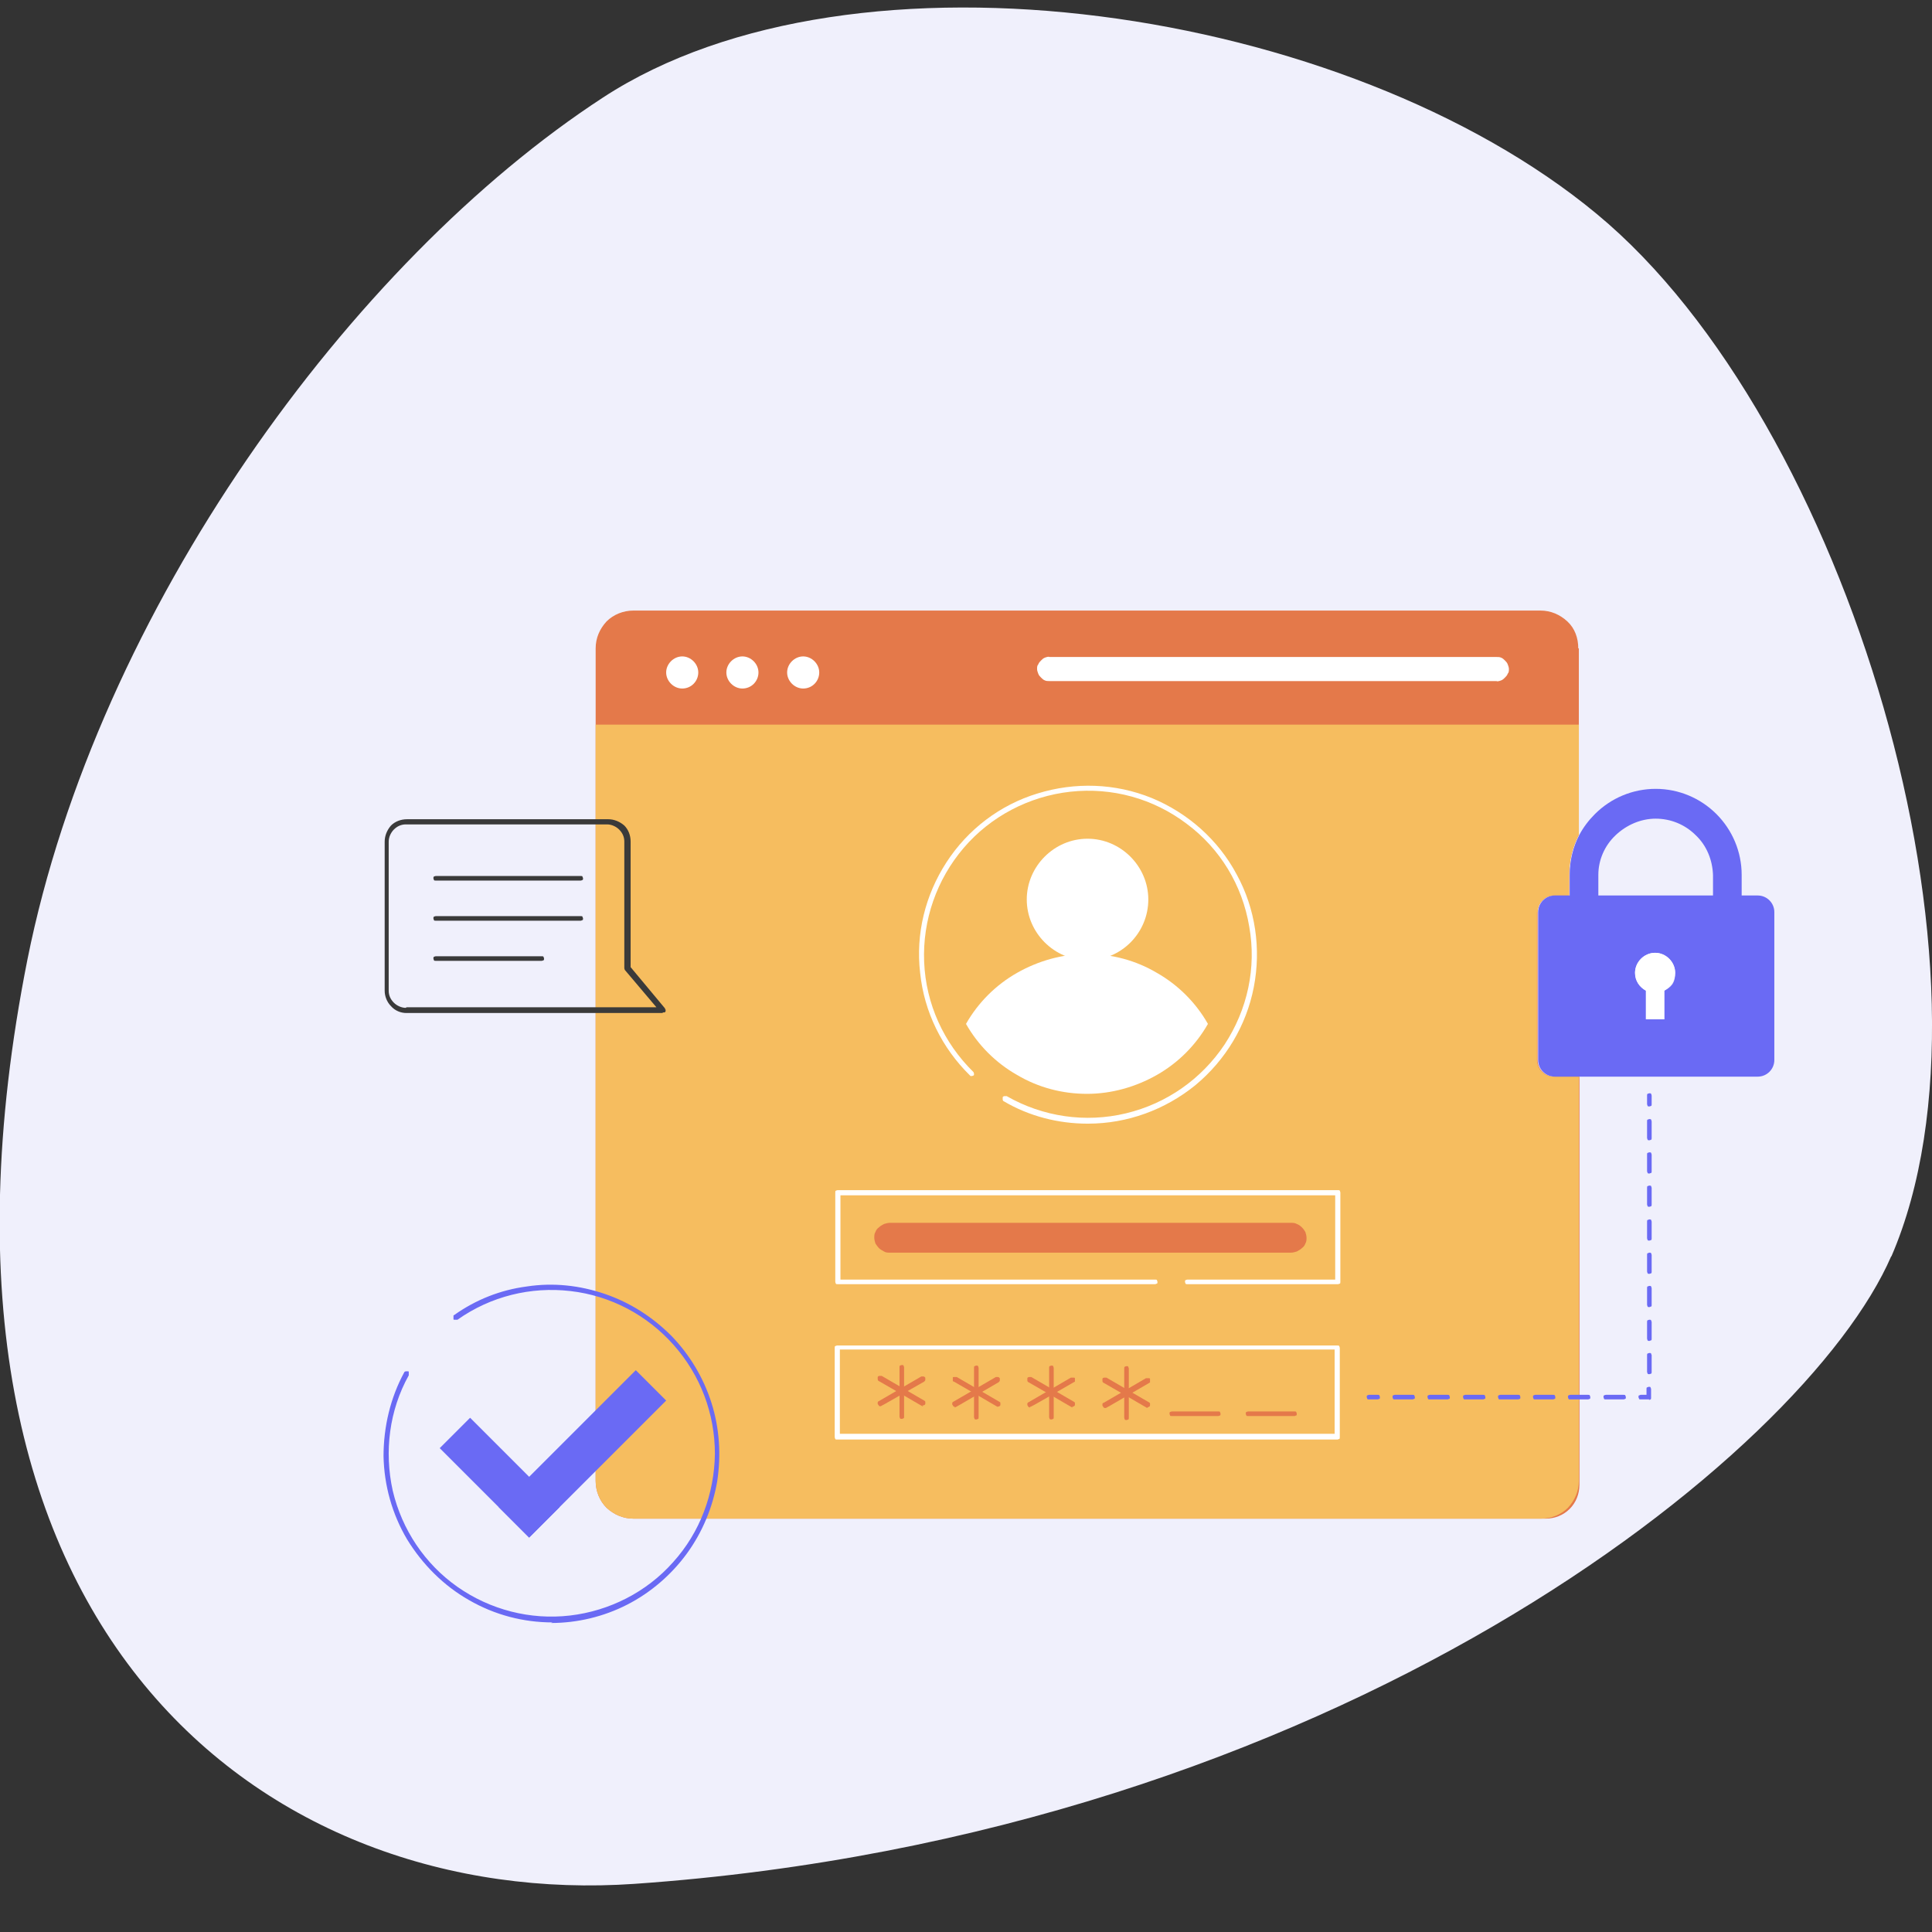 <?xml version="1.0" encoding="UTF-8"?>
<svg width="337" height="337" id="Calque_1" xmlns="http://www.w3.org/2000/svg" version="1.1" viewBox="0 0 337 337">
  <rect x="0" y="0" width="337" height="337" fill="#333333" stroke="none"/>
  <!-- Generator: Adobe Illustrator 29.4.0, SVG Export Plug-In . SVG Version: 2.1.0 Build 152)  -->
  <defs>
    <style>
      .st0 {
        fill: #f6bd5f;
      }

      .st1 {
        fill: #3a3a3a;
      }

      .st2 {
        fill: #e4794a;
      }

      .st3 {
        fill: #fff;
      }

      .st4 {
        fill: #f0f0fc;
      }

      .st5 {
        fill: #6a6af4;
      }
    </style>
  </defs>
  <path class="st4" d="M329.9,219.1c-15,34.7-97.2,101-219.2,109.5-63.4,4.4-129.4-43.2-105.9-161.3C17,106.5,61.3,45.6,105.2,17c43.8-28.6,129.6-15.9,173.3,20.3,43.7,36.1,72.6,132.8,51.4,181.9Z"/>
  <g>
    <path class="st2" d="M275.4,113.1v32.5c-1.1,2.1-1.7,4.5-1.7,7v3.6h-2.6c-1.6,0-2.9,1.3-2.9,2.9v25.8c0,1.6,1.3,2.9,2.9,2.9h4.4v71.2c0,1.6-.6,3.1-1.7,4.2-1.1,1.1-2.6,1.7-4.2,1.7H110.5c-1.8,0-3.4-.7-4.7-1.9-1.2-1.2-1.9-2.9-1.9-4.7V113.1c0-1.8.7-3.4,1.9-4.7,1.2-1.2,2.9-1.9,4.7-1.9h158.2c1.8,0,3.4.7,4.7,1.9s1.9,2.9,1.9,4.7Z"/>
    <path class="st0" d="M268.1,159.1v25.8c0,1.6,1.3,2.9,2.9,2.9h4.4v70.5c0,1.8-.7,3.4-1.9,4.7-1.2,1.2-2.9,1.9-4.7,1.9H110.5c-1.8,0-3.4-.7-4.7-1.9-1.2-1.2-1.9-2.9-1.9-4.7V126.4h171.5v19.2c-1.1,2.1-1.7,4.5-1.7,7v3.6h-2.6c-1.6,0-2.9,1.3-2.9,2.9Z"/>
    <path class="st3" d="M119,120.1c1.6,0,2.8-1.3,2.8-2.8s-1.3-2.8-2.8-2.8-2.8,1.3-2.8,2.8,1.3,2.8,2.8,2.8Z"/>
    <path class="st3" d="M129.5,120.1c1.6,0,2.8-1.3,2.8-2.8s-1.3-2.8-2.8-2.8-2.8,1.3-2.8,2.8,1.3,2.8,2.8,2.8Z"/>
    <path class="st3" d="M140.1,120.1c1.6,0,2.8-1.3,2.8-2.8s-1.3-2.8-2.8-2.8-2.8,1.3-2.8,2.8,1.3,2.8,2.8,2.8Z"/>
    <path class="st3" d="M261,118.8h-77.9c-.3,0-.6,0-.8-.1-.3-.1-.5-.3-.7-.5-.2-.2-.4-.4-.5-.7-.1-.3-.2-.5-.2-.8s0-.6.2-.8c.1-.3.3-.5.5-.7.2-.2.4-.4.7-.5.3-.1.6-.2.8-.1h77.9c.3,0,.6,0,.8.1.3.1.5.3.7.5.2.2.4.4.5.7.1.3.2.5.2.8s0,.6-.2.8c-.1.3-.3.5-.5.7-.2.2-.4.4-.7.5-.3.1-.6.2-.8.1ZM189.7,196c-5.1,0-10.2-1.3-14.6-3.9-.1,0-.2-.2-.2-.3,0-.1,0-.3,0-.4,0-.1.2-.2.3-.2.1,0,.3,0,.4,0,6.3,3.6,13.7,4.7,20.8,3,7.1-1.7,13.2-6,17.2-12,4-6.1,5.6-13.4,4.3-20.6-1.2-7.2-5.1-13.6-10.9-17.9-5.8-4.4-13-6.4-20.3-5.6-7.2.8-13.9,4.3-18.6,9.8-4.7,5.5-7.2,12.6-6.9,19.9.3,7.3,3.4,14.1,8.6,19.2,0,0,.1.2.1.3,0,.1,0,.3-.1.3,0,0-.2.1-.3.1-.1,0-.3,0-.3-.1-4.9-4.8-8-11.1-8.7-17.9-.8-6.8.9-13.6,4.6-19.3,3.7-5.7,9.3-10,15.9-12,6.5-2,13.5-1.8,19.9.8,6.3,2.6,11.6,7.3,14.8,13.3,3.3,6,4.3,13,3,19.7-1.3,6.7-4.9,12.7-10.2,17.1-5.3,4.3-11.9,6.7-18.7,6.7h0Z"/>
    <path class="st3" d="M210.7,178.6c-2.1,3.7-5.2,6.8-8.9,8.9-3.7,2.1-7.9,3.3-12.2,3.3s-8.5-1.1-12.2-3.3c-3.7-2.1-6.8-5.2-8.9-8.9,2.1-3.7,5.2-6.8,8.9-8.9,3.7-2.1,7.9-3.3,12.2-3.3s8.5,1.1,12.2,3.3c3.7,2.1,6.8,5.2,8.9,8.9Z"/>
    <path class="st3" d="M189.7,167.5c5.9,0,10.6-4.8,10.6-10.6s-4.8-10.6-10.6-10.6-10.6,4.8-10.6,10.6,4.8,10.6,10.6,10.6Z"/>
    <path class="st3" d="M233.3,224h-26.2c-.1,0-.3,0-.3-.1,0,0-.1-.2-.1-.3s0-.3.1-.3c0,0,.2-.1.3-.1h25.8v-14.7h-86.3v14.7h54.9c.1,0,.3,0,.3.1,0,0,.1.2.1.3s0,.3-.1.3-.2.1-.3.1h-55.4c-.1,0-.3,0-.3-.1,0,0-.1-.2-.1-.3v-15.6c0-.1,0-.3.1-.3,0,0,.2-.1.3-.1h87.3c.1,0,.3,0,.3.1,0,0,.1.2.1.3v15.6c0,.1,0,.3-.1.3,0,0-.2.1-.3.1ZM233.3,251.1h-87.3c-.1,0-.3,0-.3-.1,0,0-.1-.2-.1-.3v-15.6c0-.1,0-.3.1-.3,0,0,.2-.1.3-.1h87.3c.1,0,.3,0,.3.1,0,0,.1.2.1.3v15.6c0,.1,0,.3-.1.3s-.2.1-.3.1ZM146.5,250.1h86.3v-14.7h-86.3v14.7Z"/>
    <path class="st2" d="M225.2,218.5h-70c-.3,0-.7,0-1-.2s-.6-.3-.9-.6c-.2-.2-.4-.5-.6-.8-.1-.3-.2-.7-.2-1s0-.7.2-1c.1-.3.3-.6.6-.8.2-.2.5-.4.9-.6.3-.1.7-.2,1-.2h70c.3,0,.7,0,1,.2.3.1.6.3.9.6s.4.5.6.8c.1.3.2.7.2,1s0,.7-.2,1c-.1.3-.3.6-.6.8-.2.2-.5.4-.9.6-.3.1-.7.2-1,.2ZM157.3,247.5c-.1,0-.3,0-.3-.1,0,0-.1-.2-.1-.3v-8.6c0-.1,0-.3.1-.3,0,0,.2-.1.3-.1s.3,0,.3.1c0,0,.1.2.1.3v8.6c0,.1,0,.3-.1.3,0,0-.2.1-.3.1Z"/>
    <path class="st2" d="M153.6,245.3c-.1,0-.2,0-.3-.1,0,0-.1-.2-.2-.3,0-.1,0-.2,0-.3,0,0,.1-.2.2-.2l7.4-4.3c.1,0,.2,0,.4,0,.1,0,.2.1.3.2,0,.1,0,.2,0,.4,0,.1-.1.2-.2.3-8.1,4.6-7.5,4.3-7.7,4.3Z"/>
    <path class="st2" d="M161,245.3c-.2,0,.5.3-7.7-4.4-.1,0-.2-.2-.2-.3,0-.1,0-.3,0-.4,0-.1.2-.2.3-.2.1,0,.3,0,.4,0l7.4,4.3c0,0,.2.1.2.2,0,.1,0,.2,0,.3,0,.1,0,.2-.2.3,0,0-.2.1-.3,0ZM170.3,247.6c-.1,0-.3,0-.3-.1,0,0-.1-.2-.1-.3v-8.6c0-.1,0-.3.1-.3,0,0,.2-.1.3-.1s.3,0,.3.1c0,0,.1.2.1.3v8.6c0,.1,0,.3-.1.3,0,0-.2.1-.3.1Z"/>
    <path class="st2" d="M166.6,245.4c-.1,0-.2,0-.3-.1,0,0-.1-.2-.2-.3,0-.1,0-.2,0-.3,0,0,.1-.2.2-.2l7.4-4.3c.1,0,.2,0,.4,0,.1,0,.2.1.3.2,0,.1,0,.2,0,.4,0,.1-.1.2-.2.3-8.1,4.7-7.5,4.4-7.7,4.4Z"/>
    <path class="st2" d="M174.1,245.4c-.2,0,.5.3-7.7-4.4,0,0-.1,0-.2-.1,0,0,0-.1,0-.2,0,0,0-.1,0-.2,0,0,0-.1,0-.2,0,0,0-.1.1-.1,0,0,.1,0,.2,0,0,0,.1,0,.2,0,0,0,.1,0,.2,0l7.4,4.3c0,0,.2.1.2.2,0,.1,0,.2,0,.3,0,.1,0,.2-.2.3,0,0-.2.1-.3,0ZM183.4,247.6c-.1,0-.3,0-.3-.1,0,0-.1-.2-.1-.3v-8.6c0-.1,0-.3.1-.3,0,0,.2-.1.3-.1s.3,0,.3.1c0,0,.1.2.1.3v8.6c0,.1,0,.3-.1.3,0,0-.2.1-.3.1Z"/>
    <path class="st2" d="M179.7,245.5c-.1,0-.2,0-.3-.1s-.1-.2-.2-.3c0-.1,0-.2,0-.3,0,0,.1-.2.2-.2l7.4-4.3c0,0,.1,0,.2,0,0,0,.1,0,.2,0,0,0,.1,0,.2,0,0,0,0,0,.1.1,0,0,0,.1,0,.2,0,0,0,.1,0,.2,0,0,0,.1,0,.2,0,0,0,0-.2.1-8.1,4.7-7.5,4.3-7.7,4.3Z"/>
    <path class="st2" d="M187.1,245.5c-.2,0,.5.3-7.7-4.4-.1,0-.2-.2-.2-.3,0-.1,0-.3,0-.4,0-.1.2-.2.3-.2.1,0,.3,0,.4,0l7.4,4.3c0,0,.2.1.2.2,0,0,0,.2,0,.3,0,.1,0,.2-.2.3,0,0-.2.1-.3.1ZM196.5,247.7c-.1,0-.3,0-.3-.1,0,0-.1-.2-.1-.3v-8.6c0-.1,0-.3.1-.3,0,0,.2-.1.3-.1s.3,0,.3.1.1.2.1.3v8.6c0,.1,0,.3-.1.3,0,0-.2.1-.3.1Z"/>
    <path class="st2" d="M192.8,245.6c-.1,0-.2,0-.3-.1,0,0-.1-.2-.2-.3,0-.1,0-.2,0-.3,0-.1.1-.2.2-.2l7.4-4.3c0,0,.1,0,.2,0,0,0,.1,0,.2,0,0,0,.1,0,.2,0,0,0,0,0,.1.1,0,0,0,.1,0,.2,0,0,0,.1,0,.2,0,0,0,.1,0,.2s0,0-.1.1c-8.1,4.7-7.5,4.4-7.7,4.4Z"/>
    <path class="st2" d="M200.2,245.6c-.2,0,.5.3-7.7-4.4-.1,0-.2-.2-.2-.3,0-.1,0-.3,0-.4,0-.1.2-.2.3-.2.1,0,.3,0,.4,0l7.4,4.3c0,0,.2.1.2.2,0,.1,0,.2,0,.3,0,.1,0,.2-.2.3,0,0-.2.1-.3.1ZM212.5,247h-8.1c-.1,0-.3,0-.3-.1,0,0-.1-.2-.1-.3s0-.3.1-.3c0,0,.2-.1.3-.1h8.1c.1,0,.3,0,.3.1,0,0,.1.2.1.3s0,.3-.1.3c0,0-.2.1-.3.1ZM225.8,247h-8.1c-.1,0-.3,0-.3-.1,0,0-.1-.2-.1-.3s0-.3.1-.3c0,0,.2-.1.3-.1h8.1c.1,0,.3,0,.3.1,0,0,.1.2.1.3s0,.3-.1.3-.2.1-.3.1Z"/>
    <path class="st5" d="M306.4,156.2h-2.6v-3.6c0-4-1.6-7.8-4.4-10.6-2.8-2.8-6.6-4.4-10.6-4.4s-7.8,1.6-10.6,4.4c-1.1,1.1-2,2.3-2.7,3.6-1.1,2.1-1.7,4.5-1.7,7v3.6h-2.6c-1.6,0-2.9,1.3-2.9,2.9v25.8c0,1.6,1.3,2.9,2.9,2.9h35.4c1.6,0,2.9-1.3,2.9-2.9v-25.8c0-1.6-1.3-2.9-2.9-2.9ZM290.3,172.8v5h-3.2v-5c-1.1-.6-1.9-1.7-1.9-3.1,0-1.9,1.6-3.5,3.5-3.5s3.5,1.6,3.5,3.5-.8,2.5-1.9,3.1ZM298.7,156.2h-19.9v-3.6c0-2.6,1.1-5.1,3-6.9,1.9-1.8,4.4-2.9,7-2.9s5.1,1,7,2.9c1.9,1.8,2.9,4.3,3,6.9v3.6Z"/>
    <path class="st3" d="M292.2,169.7c0,1.3-.8,2.5-1.9,3.1v5h-3.2v-5c-1.1-.6-1.9-1.7-1.9-3.1,0-1.9,1.6-3.5,3.5-3.5s3.5,1.6,3.5,3.5Z"/>
    <path class="st5" d="M240.3,244.1h-1.5c-.1,0-.3,0-.3-.1,0,0-.1-.2-.1-.3s0-.3.1-.3c0,0,.2-.1.3-.1h1.5c.1,0,.3,0,.3.1,0,0,.1.2.1.3s0,.3-.1.3c0,0-.2.1-.3.1ZM283.2,244.1h-3.1c-.1,0-.3,0-.3-.1,0,0-.1-.2-.1-.3s0-.3.1-.3c0,0,.2-.1.3-.1h3.1c.1,0,.3,0,.3.1,0,0,.1.2.1.3s0,.3-.1.3c0,0-.2.1-.3.1ZM277,244.1h-3.1c-.1,0-.3,0-.3-.1,0,0-.1-.2-.1-.3s0-.3.1-.3c0,0,.2-.1.3-.1h3.1c.1,0,.3,0,.3.1,0,0,.1.2.1.3s0,.3-.1.3c0,0-.2.1-.3.1ZM270.9,244.1h-3.1c-.1,0-.3,0-.3-.1,0,0-.1-.2-.1-.3s0-.3.1-.3c0,0,.2-.1.3-.1h3.1c.1,0,.3,0,.3.1,0,0,.1.2.1.3s0,.3-.1.3c0,0-.2.1-.3.1ZM264.8,244.1h-3.1c-.1,0-.3,0-.3-.1,0,0-.1-.2-.1-.3s0-.3.1-.3c0,0,.2-.1.3-.1h3.1c.1,0,.3,0,.3.1,0,0,.1.2.1.3s0,.3-.1.3c0,0-.2.1-.3.1ZM258.7,244.1h-3.1c-.1,0-.3,0-.3-.1,0,0-.1-.2-.1-.3s0-.3.1-.3c0,0,.2-.1.3-.1h3.1c.1,0,.3,0,.3.1s.1.2.1.3,0,.3-.1.3-.2.1-.3.1ZM252.5,244.1h-3.1c-.1,0-.3,0-.3-.1,0,0-.1-.2-.1-.3s0-.3.1-.3c0,0,.2-.1.3-.1h3.1c.1,0,.3,0,.3.1s.1.2.1.3,0,.3-.1.3-.2.1-.3.1ZM246.4,244.1h-3.1c-.1,0-.3,0-.3-.1,0,0-.1-.2-.1-.3s0-.3.1-.3c0,0,.2-.1.3-.1h3.1c.1,0,.3,0,.3.1s.1.2.1.3,0,.3-.1.3-.2.1-.3.1ZM287.7,244.1h-1.5c-.1,0-.3,0-.3-.1s-.1-.2-.1-.3,0-.3.1-.3.2-.1.3-.1h1v-1c0-.1,0-.3.1-.3s.2-.1.3-.1.3,0,.3.1c0,0,.1.2.1.3v1.5c0,.1,0,.3-.1.3,0,0-.2.1-.3.1ZM287.7,239.7c-.1,0-.3,0-.3-.1,0,0-.1-.2-.1-.3v-2.9c0-.1,0-.3.1-.3,0,0,.2-.1.3-.1s.3,0,.3.1.1.2.1.3v2.9c0,.1,0,.3-.1.3,0,0-.2.1-.3.1ZM287.7,233.9c-.1,0-.3,0-.3-.1,0,0-.1-.2-.1-.3v-2.9c0-.1,0-.3.1-.3,0,0,.2-.1.3-.1s.3,0,.3.1.1.2.1.3v2.9c0,.1,0,.3-.1.3s-.2.1-.3.1ZM287.7,228c-.1,0-.3,0-.3-.1,0,0-.1-.2-.1-.3v-2.9c0-.1,0-.3.1-.3,0,0,.2-.1.3-.1s.3,0,.3.1c0,0,.1.2.1.3v2.9c0,.1,0,.3-.1.3s-.2.1-.3.1ZM287.7,222.2c-.1,0-.3,0-.3-.1,0,0-.1-.2-.1-.3v-2.9c0-.1,0-.3.1-.3s.2-.1.3-.1.3,0,.3.1c0,0,.1.2.1.3v2.9c0,.1,0,.3-.1.3,0,0-.2.1-.3.1ZM287.7,216.4c-.1,0-.3,0-.3-.1,0,0-.1-.2-.1-.3v-2.9c0-.1,0-.3.1-.3s.2-.1.3-.1.3,0,.3.1c0,0,.1.2.1.3v2.9c0,.1,0,.3-.1.3,0,0-.2.1-.3.1ZM287.7,210.5c-.1,0-.3,0-.3-.1,0,0-.1-.2-.1-.3v-2.9c0-.1,0-.3.1-.3,0,0,.2-.1.3-.1s.3,0,.3.1c0,0,.1.2.1.3v2.9c0,.1,0,.3-.1.3,0,0-.2.1-.3.1ZM287.7,204.7c-.1,0-.3,0-.3-.1,0,0-.1-.2-.1-.3v-2.9c0-.1,0-.3.1-.3,0,0,.2-.1.3-.1s.3,0,.3.1c0,0,.1.2.1.3v2.9c0,.1,0,.3-.1.3s-.2.1-.3.1ZM287.7,198.9c-.1,0-.3,0-.3-.1,0,0-.1-.2-.1-.3v-2.9c0-.1,0-.3.1-.3,0,0,.2-.1.3-.1s.3,0,.3.1c0,0,.1.2.1.3v2.9c0,.1,0,.3-.1.3,0,0-.2.1-.3.1ZM287.7,193c-.1,0-.3,0-.3-.1,0,0-.1-.2-.1-.3v-1.5c0-.1,0-.3.1-.3,0,0,.2-.1.3-.1s.3,0,.3.1c0,0,.1.2.1.3v1.5c0,.1,0,.3-.1.3,0,0-.2.1-.3.1ZM96.4,283c-5.1,0-10.1-1.3-14.6-3.9-4.4-2.5-8.1-6.2-10.8-10.6-2.6-4.4-4-9.4-4.1-14.5,0-5.1,1.2-10.2,3.6-14.6,0-.1.2-.2.3-.2,0,0,.1,0,.2,0,0,0,.1,0,.2,0,0,0,.1,0,.1.1,0,0,0,.1,0,.2,0,0,0,.1,0,.2,0,0,0,.1,0,.2-3.4,6.1-4.3,13.3-2.8,20.1,1.6,6.8,5.6,12.8,11.3,16.8,5.7,4,12.7,5.8,19.6,5,6.9-.8,13.4-4.1,18-9.3,4.7-5.2,7.2-11.9,7.3-18.9,0-7-2.5-13.7-7.2-19-4.6-5.2-11-8.6-18-9.4-6.9-.8-13.9.9-19.7,5,0,0-.1,0-.2,0,0,0-.1,0-.2,0,0,0-.1,0-.2,0,0,0-.1,0-.1-.1,0,0,0-.1,0-.2,0,0,0-.1,0-.2,0,0,0-.1,0-.2,0,0,0-.1.1-.1,3.8-2.7,8.1-4.4,12.7-5,4.6-.7,9.2-.2,13.6,1.3,4.4,1.5,8.3,4,11.6,7.3,3.2,3.3,5.6,7.3,7,11.7,1.4,4.4,1.7,9.1,1,13.7-.8,4.6-2.6,8.9-5.3,12.6-2.7,3.7-6.3,6.8-10.4,8.9-4.1,2.1-8.7,3.2-13.3,3.2Z"/>
    <path class="st5" d="M76.7,252.6l5.3-5.3,15.6,15.6-5.3,5.3-15.6-15.6Z"/>
    <path class="st5" d="M110.9,239l5.3,5.3-23.9,23.9-5.3-5.3,23.9-23.9Z"/>
    <path class="st1" d="M115.6,176.7h-44.7c-1,0-2-.4-2.7-1.2-.7-.7-1.1-1.7-1.1-2.7v-26c0-1,.4-2,1.1-2.8.7-.7,1.7-1.1,2.8-1.1h35.1c1,0,2,.4,2.8,1.1.7.7,1.1,1.7,1.1,2.8v21.9l6,7.2c0,0,0,.2.1.2,0,0,0,.2,0,.3,0,0-.1.2-.2.2,0,0-.2,0-.3,0ZM70.9,175.7h43.6l-5.5-6.5c0,0-.1-.2-.1-.3v-22.1c0-.8-.3-1.5-.9-2.1-.5-.5-1.3-.9-2.1-.9h-35.1c-.8,0-1.5.3-2.1.9-.5.5-.9,1.3-.9,2.1v26c0,.8.3,1.5.9,2.1.5.5,1.3.9,2.1.9Z"/>
    <path class="st1" d="M101.3,153.6h-25.3c-.1,0-.3,0-.3-.1,0,0-.1-.2-.1-.3s0-.3.1-.3c0,0,.2-.1.3-.1h25.3c.1,0,.3,0,.3.1s.1.2.1.3,0,.3-.1.3c0,0-.2.1-.3.1ZM101.3,160.6h-25.3c-.1,0-.3,0-.3-.1,0,0-.1-.2-.1-.3s0-.3.1-.3c0,0,.2-.1.3-.1h25.3c.1,0,.3,0,.3.1s.1.2.1.3,0,.3-.1.3-.2.1-.3.1ZM94.5,167.6h-18.5c-.1,0-.3,0-.3-.1,0,0-.1-.2-.1-.3s0-.3.1-.3c0,0,.2-.1.3-.1h18.5c.1,0,.3,0,.3.1,0,0,.1.2.1.3s0,.3-.1.3c0,0-.2.1-.3.1Z"/>
  </g>
</svg>
